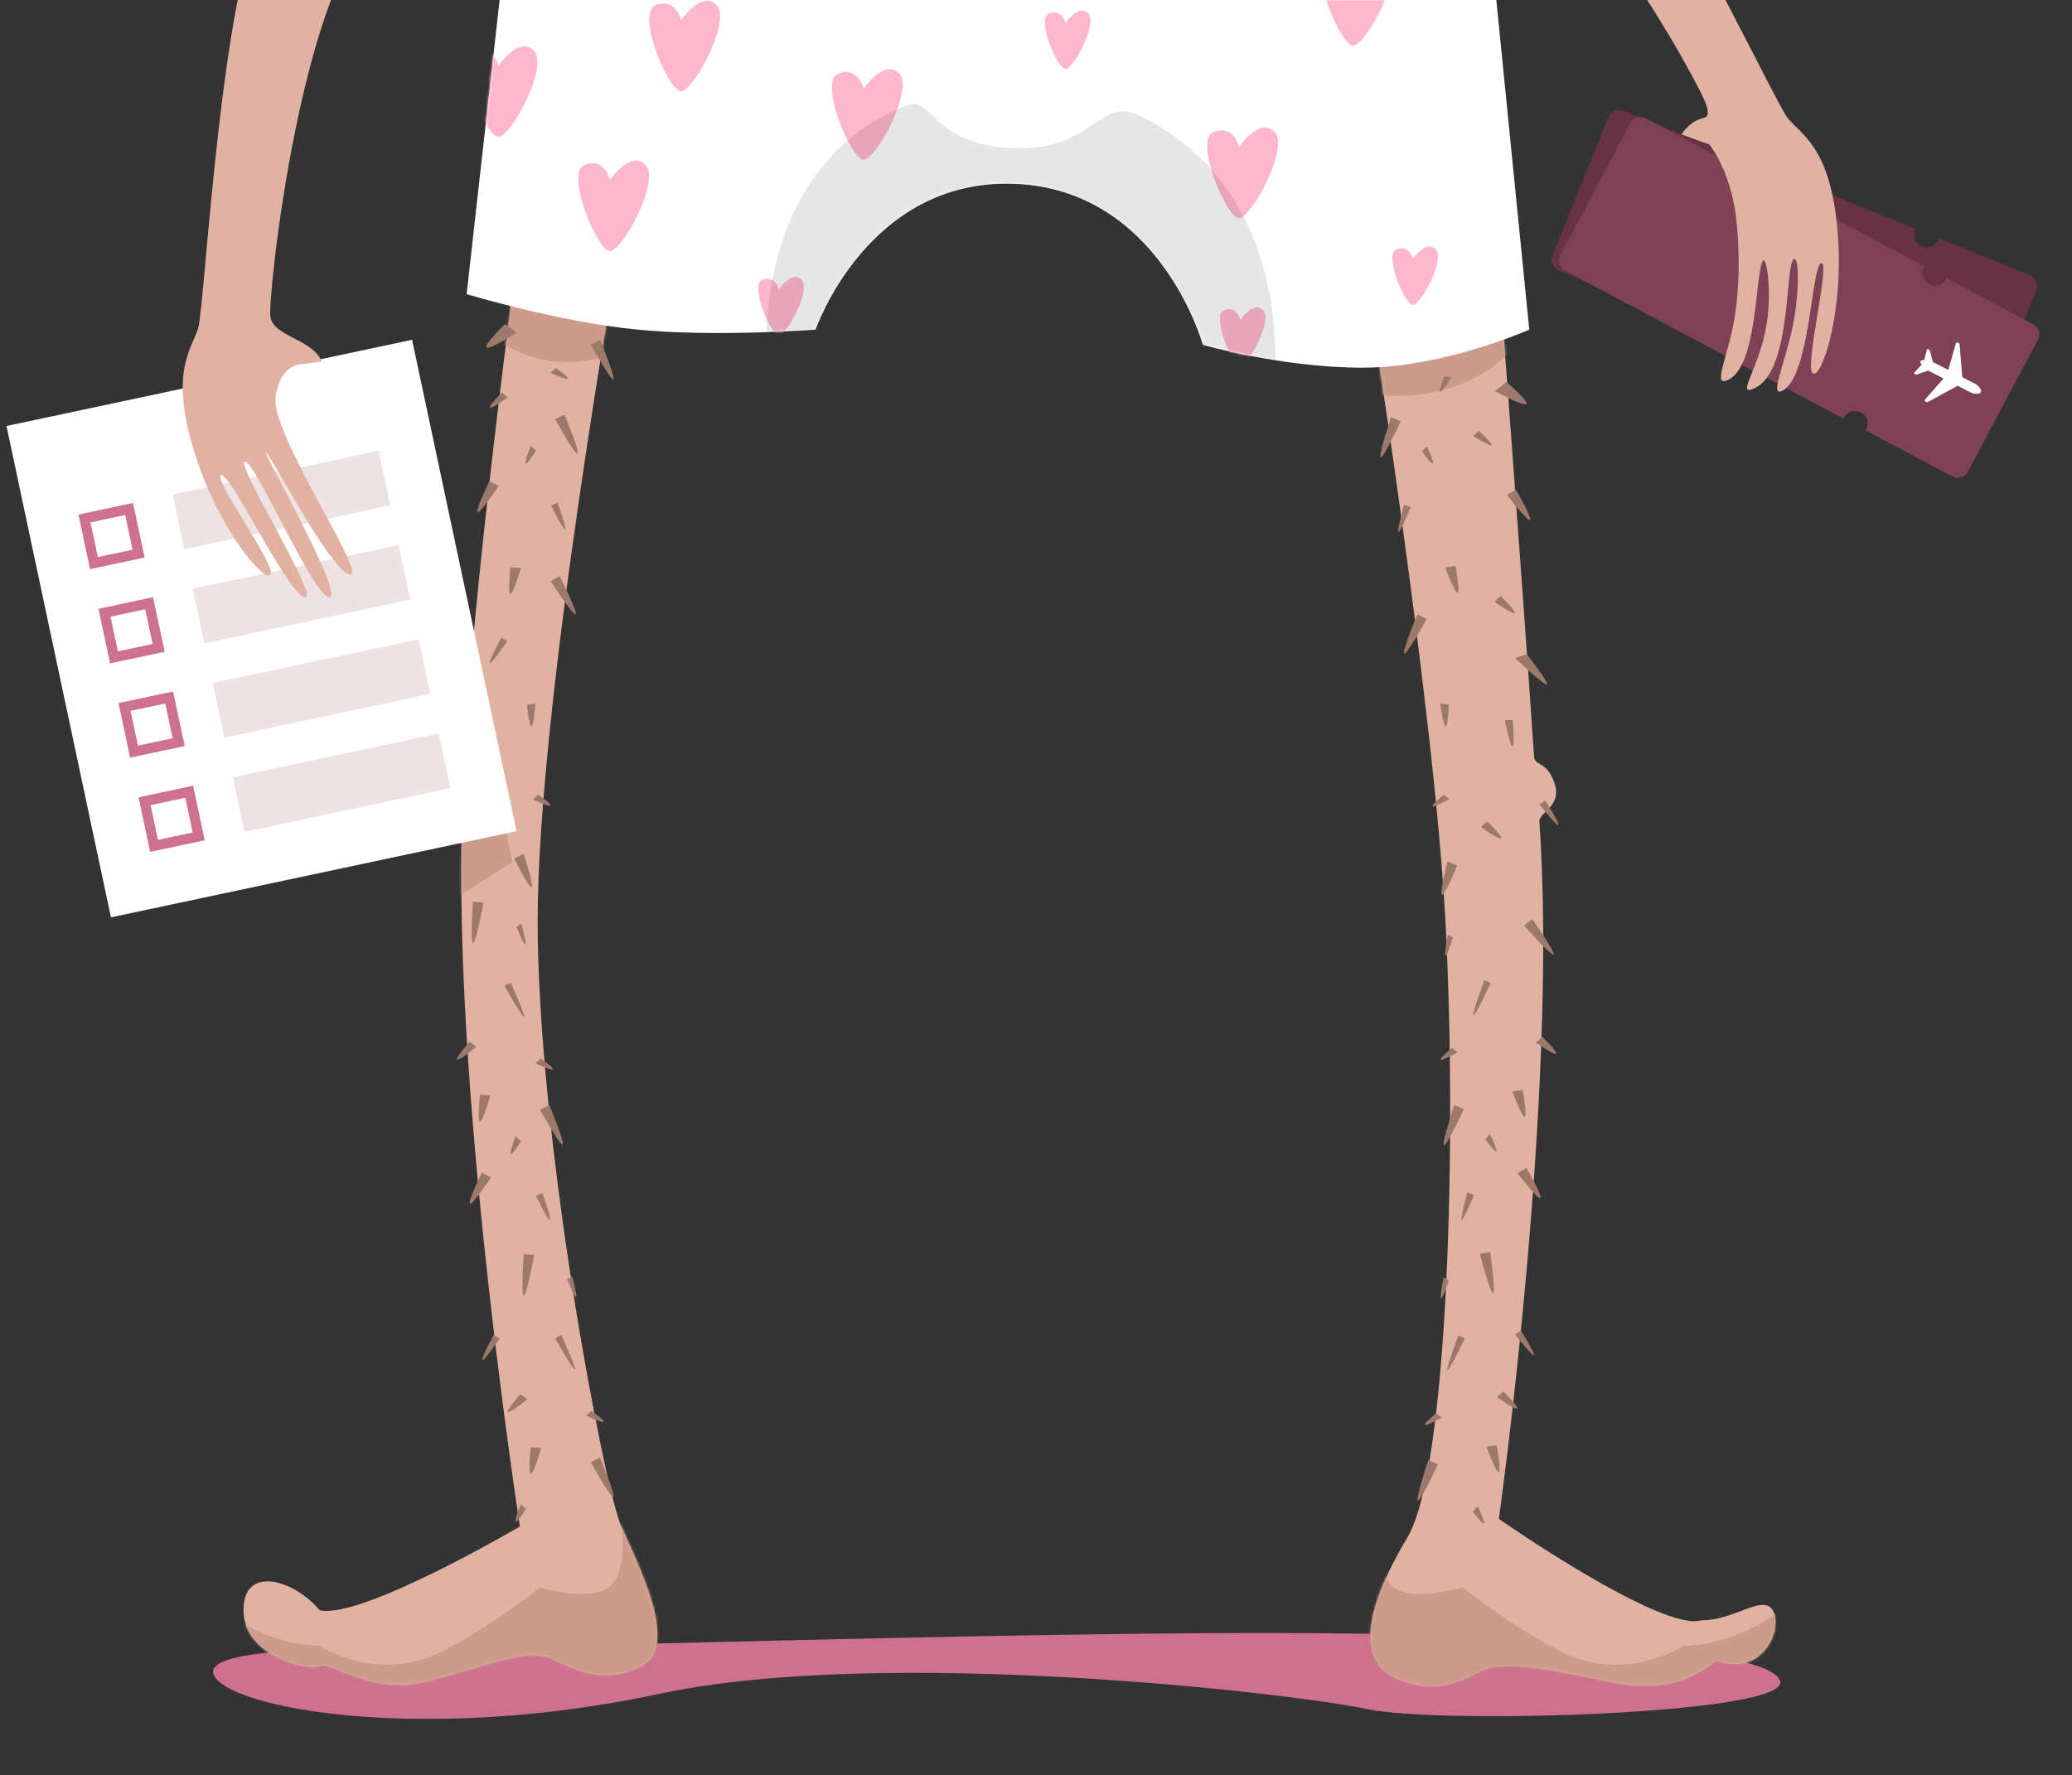 <svg width="817" height="700" viewBox="0 0 817 700" fill="none" xmlns="http://www.w3.org/2000/svg">
<rect x="0" y="0" width="817" height="700" fill="#333333" stroke="none"/>
<g clip-path="url(#clip0)">
<path fill-rule="evenodd" clip-rule="evenodd" d="M172.796 650C139.954 650 74.269 649.014 85.216 662.014C96.164 675.014 171 687 260 668C349 649 509.807 667.807 539 674C568.193 680.193 705.573 676 701.923 663C698.274 650 608.385 644 497.571 644C386.756 644 205.638 650 172.796 650Z" fill="#CD718E"/>
<path fill-rule="evenodd" clip-rule="evenodd" d="M205 93C205 93 185.13 239.71 182.714 307.009C182.544 311.737 174 310 174 319C174 328 182.073 329.049 182 333C180 441 205 602 205 602C205 602 142 639 126 635C116 623 96 617 96 635C96 653 121 659 126 657C131 655 146 669 169 663C192 657 208 650 217 654C226 658 238 665 253 657C268 649 252 618 245 602C238 586 212 449 212 363C212 277 245 93 245 93H205Z" fill="#E1B2A1"/>
<mask id="mask0" mask-type="alpha" maskUnits="userSpaceOnUse" x="96" y="93" width="164" height="572">
<path fill-rule="evenodd" clip-rule="evenodd" d="M205 93C205 93 185.13 239.71 182.714 307.009C182.544 311.737 174 310 174 319C174 328 182.073 329.049 182 333C180 441 205 602 205 602C205 602 142 639 126 635C116 623 96 617 96 635C96 653 121 659 126 657C131 655 146 669 169 663C192 657 208 650 217 654C226 658 238 665 253 657C268 649 252 618 245 602C238 586 212 449 212 363C212 277 245 93 245 93H205Z" fill="white"/>
</mask>
<g mask="url(#mask0)">
<path fill-rule="evenodd" clip-rule="evenodd" d="M191 79H249C249 79 272 124 244 138C216 152 191 131 191 131V79Z" fill="#CC9B8A"/>
<path fill-rule="evenodd" clip-rule="evenodd" d="M159 222L183 248L202 340L154 370L159 222Z" fill="#CC9B8A"/>
<path fill-rule="evenodd" clip-rule="evenodd" d="M79.933 626C83.933 636 106.933 649 125.933 649C133.933 654 153.933 662 174.933 651C195.933 640 213 626 213 626C213 626 232 632 240 626C248 620 245 601 245 601C245 601 258.13 596.15 259 597C271.761 609.469 258.081 622.879 274.933 626C301.933 631 290.933 660 266.933 667C242.933 674 157.933 684 120.933 674C83.933 664 75.933 616 79.933 626Z" fill="#CC9B8A"/>
</g>
<path fill-rule="evenodd" clip-rule="evenodd" d="M189.952 462.478C189.952 462.478 184.249 474.268 185.293 474.778C186.337 475.288 193.657 464.288 193.657 464.288L189.952 462.478Z" fill="#9D796C"/>
<path fill-rule="evenodd" clip-rule="evenodd" d="M192.952 189.754C192.952 189.754 187.249 201.544 188.293 202.054C189.337 202.564 196.657 191.564 196.657 191.564L192.952 189.754Z" fill="#9D796C"/>
<path fill-rule="evenodd" clip-rule="evenodd" d="M202.761 338.571C202.761 338.571 208.54 350.324 209.585 349.815C210.629 349.307 206.468 336.766 206.468 336.766L202.761 338.571Z" fill="#9D796C"/>
<path fill-rule="evenodd" clip-rule="evenodd" d="M206.525 494.557C206.525 494.557 205.37 510.74 206.525 510.862C207.681 510.985 210.626 494.99 210.626 494.99L206.525 494.557Z" fill="#9D796C"/>
<path fill-rule="evenodd" clip-rule="evenodd" d="M217.144 229.255C217.144 229.255 225.961 242.875 226.957 242.278C227.953 241.68 220.68 227.134 220.68 227.134L217.144 229.255Z" fill="#9D796C"/>
<path fill-rule="evenodd" clip-rule="evenodd" d="M186.525 355.557C186.525 355.557 185.37 371.74 186.525 371.862C187.681 371.985 190.626 355.99 190.626 355.99L186.525 355.557Z" fill="#9D796C"/>
<path fill-rule="evenodd" clip-rule="evenodd" d="M232.925 576.624C232.925 576.624 240.77 590.826 241.805 590.299C242.841 589.773 236.599 574.755 236.599 574.755L232.925 576.624Z" fill="#9D796C"/>
<path fill-rule="evenodd" clip-rule="evenodd" d="M232.925 135.881C232.925 135.881 240.77 150.083 241.805 149.556C242.841 149.029 236.599 134.012 236.599 134.012L232.925 135.881Z" fill="#9D796C"/>
<path fill-rule="evenodd" clip-rule="evenodd" d="M212.925 437.624C212.925 437.624 220.77 451.826 221.805 451.299C222.841 450.773 216.599 435.755 216.599 435.755L212.925 437.624Z" fill="#9D796C"/>
<path fill-rule="evenodd" clip-rule="evenodd" d="M218.892 165.305C218.892 165.305 226.738 179.506 227.773 178.98C228.809 178.453 222.567 163.435 222.567 163.435L218.892 165.305Z" fill="#9D796C"/>
<path fill-rule="evenodd" clip-rule="evenodd" d="M209.267 570.763C209.267 570.763 208.107 581.247 209.267 581.309C210.428 581.37 213.385 570.982 213.385 570.982L209.267 570.763Z" fill="#9D796C"/>
<path fill-rule="evenodd" clip-rule="evenodd" d="M201.267 223.763C201.267 223.763 200.107 234.247 201.267 234.309C202.428 234.37 205.385 223.982 205.385 223.982L201.267 223.763Z" fill="#9D796C"/>
<path fill-rule="evenodd" clip-rule="evenodd" d="M189.267 431.763C189.267 431.763 188.107 442.247 189.267 442.309C190.428 442.37 193.385 431.982 193.385 431.982L189.267 431.763Z" fill="#9D796C"/>
<path fill-rule="evenodd" clip-rule="evenodd" d="M197.904 154.761C197.904 154.761 192.559 160.235 193.195 160.788C193.831 161.341 200.16 156.724 200.16 156.724L197.904 154.761Z" fill="#9D796C"/>
<path fill-rule="evenodd" clip-rule="evenodd" d="M205.204 549.773C205.204 549.773 199.474 556.293 200.227 556.882C200.98 557.471 207.876 551.864 207.876 551.864L205.204 549.773Z" fill="#9D796C"/>
<path fill-rule="evenodd" clip-rule="evenodd" d="M207.768 277.978C207.768 277.978 208.627 286.616 209.572 286.467C210.516 286.318 211.119 277.45 211.119 277.45L207.768 277.978Z" fill="#9D796C"/>
<path fill-rule="evenodd" clip-rule="evenodd" d="M185.204 410.773C185.204 410.773 179.474 417.293 180.227 417.882C180.98 418.471 187.876 412.864 187.876 412.864L185.204 410.773Z" fill="#9D796C"/>
<path fill-rule="evenodd" clip-rule="evenodd" d="M199.077 127.826C199.077 127.826 190.551 136.132 191.872 137.058C193.193 137.985 203.764 131.115 203.764 131.115L199.077 127.826Z" fill="#9D796C"/>
<path fill-rule="evenodd" clip-rule="evenodd" d="M194.636 526.472C194.636 526.472 189.507 536.084 190.182 536.475C190.857 536.865 197.032 527.858 197.032 527.858L194.636 526.472Z" fill="#9D796C"/>
<path fill-rule="evenodd" clip-rule="evenodd" d="M197.636 251.472C197.636 251.472 192.507 261.084 193.182 261.475C193.857 261.865 200.032 252.858 200.032 252.858L197.636 251.472Z" fill="#9D796C"/>
<path fill-rule="evenodd" clip-rule="evenodd" d="M211.349 471.654C211.349 471.654 216.111 481.453 216.824 481.136C217.537 480.819 213.879 470.529 213.879 470.529L211.349 471.654Z" fill="#9D796C"/>
<path fill-rule="evenodd" clip-rule="evenodd" d="M217.317 199.334C217.317 199.334 222.079 209.133 222.792 208.816C223.505 208.499 219.847 198.209 219.847 198.209L217.317 199.334Z" fill="#9D796C"/>
<path fill-rule="evenodd" clip-rule="evenodd" d="M205.367 593.103C205.367 593.103 202.692 599.712 203.367 600.103C204.042 600.493 207.367 595.103 207.367 595.103L205.367 593.103Z" fill="#9D796C"/>
<path fill-rule="evenodd" clip-rule="evenodd" d="M203.367 448.103C203.367 448.103 200.692 454.712 201.367 455.103C202.042 455.493 205.367 450.103 205.367 450.103L203.367 448.103Z" fill="#9D796C"/>
<path fill-rule="evenodd" clip-rule="evenodd" d="M209.335 175.783C209.335 175.783 206.659 182.393 207.335 182.783C208.01 183.174 211.335 177.783 211.335 177.783L209.335 175.783Z" fill="#9D796C"/>
<path fill-rule="evenodd" clip-rule="evenodd" d="M231.122 558.339C231.122 558.339 237.582 561.357 238.007 560.703C238.433 560.049 233.223 556.446 233.223 556.446L231.122 558.339Z" fill="#9D796C"/>
<path fill-rule="evenodd" clip-rule="evenodd" d="M210.122 315.275C210.122 315.275 216.582 318.293 217.007 317.639C217.433 316.985 212.223 313.382 212.223 313.382L210.122 315.275Z" fill="#9D796C"/>
<path fill-rule="evenodd" clip-rule="evenodd" d="M211.122 419.339C211.122 419.339 217.582 422.357 218.007 421.703C218.433 421.049 213.223 417.446 213.223 417.446L211.122 419.339Z" fill="#9D796C"/>
<path fill-rule="evenodd" clip-rule="evenodd" d="M217.089 147.019C217.089 147.019 223.55 150.037 223.975 149.383C224.4 148.729 219.191 145.127 219.191 145.127L217.089 147.019Z" fill="#9D796C"/>
<path fill-rule="evenodd" clip-rule="evenodd" d="M218.908 527.797C218.908 527.797 225.947 540.366 226.636 540C227.325 539.634 221.354 526.499 221.354 526.499L218.908 527.797Z" fill="#9D796C"/>
<path fill-rule="evenodd" clip-rule="evenodd" d="M198.908 388.797C198.908 388.797 205.947 401.366 206.636 401C207.325 400.634 201.354 387.499 201.354 387.499L198.908 388.797Z" fill="#9D796C"/>
<path fill-rule="evenodd" clip-rule="evenodd" d="M223.636 504.541C223.636 504.541 226.611 511.919 227.16 511.559C227.71 511.2 225.587 503.265 225.587 503.265L223.636 504.541Z" fill="#9D796C"/>
<path fill-rule="evenodd" clip-rule="evenodd" d="M203.636 365.541C203.636 365.541 206.611 372.919 207.16 372.559C207.71 372.2 205.587 364.265 205.587 364.265L203.636 365.541Z" fill="#9D796C"/>
<rect x="2.556" y="167.994" width="163.503" height="198.114" transform="rotate(-12 2.556 167.994)" fill="white"/>
<rect x="33.302" y="204.472" width="18" height="18" transform="rotate(-12 33.302 204.472)" stroke="#CD718E" stroke-width="4"/>
<rect x="68.1" y="195.031" width="83" height="22" transform="rotate(-12 68.1 195.031)" fill="#EFE2E2"/>
<rect x="41.203" y="241.641" width="18" height="18" transform="rotate(-12 41.203 241.641)" stroke="#CD718E" stroke-width="4"/>
<rect x="76.001" y="232.2" width="83" height="22" transform="rotate(-12 76.001 232.2)" fill="#EFE2E2"/>
<rect x="49.104" y="278.811" width="18" height="18" transform="rotate(-12 49.104 278.811)" stroke="#CD718E" stroke-width="4"/>
<rect x="83.901" y="269.37" width="83" height="22" transform="rotate(-12 83.901 269.37)" fill="#EFE2E2"/>
<rect x="57.004" y="315.981" width="18" height="18" transform="rotate(-12 57.004 315.981)" stroke="#CD718E" stroke-width="4"/>
<rect x="91.802" y="306.54" width="83" height="22" transform="rotate(-12 91.802 306.54)" fill="#EFE2E2"/>
<path fill-rule="evenodd" clip-rule="evenodd" d="M591 107C591 107 600.411 231.267 604.89 298.448C605.136 302.143 610 300 613 309C616 318 606.722 320.41 606.977 324C614.626 431.747 591 599 591 599C591 599 655.231 643.832 671 639C684 639 695 628.622 699 635C703 641.378 696 661.565 676.702 654.918C668 661.564 657.357 667.948 634.075 663.16C610.792 658.372 592.778 654.534 584 659C575.222 663.466 565.274 668.769 549.876 661.565C534.478 654.361 539 632.948 554.986 606.221C570.972 579.494 574.501 450.186 570 364.304C565.499 278.422 539 112 539 112L591 107Z" fill="#E1B2A1"/>
<mask id="mask1" mask-type="alpha" maskUnits="userSpaceOnUse" x="512" y="102" width="190" height="569">
<path fill-rule="evenodd" clip-rule="evenodd" d="M591 107C591 107 600.411 231.267 604.89 298.448C605.136 302.143 610 300 613 309C616 318 606.722 320.41 606.977 324C614.626 431.747 591 599 591 599C591 599 655.231 643.832 671 639C684 639 695 628.622 699 635C703 641.378 696 661.565 676.702 654.918C668 661.564 657.357 667.948 634.075 663.16C610.792 658.372 592.778 654.534 584 659C575.222 663.466 565.274 668.769 549.876 661.565C534.478 654.361 539 632.948 554.986 606.221C570.972 579.494 574.501 450.186 570 364.304C565.499 278.422 539 112 539 112L591 107Z" fill="white"/>
</mask>
<g mask="url(#mask1)">
<path fill-rule="evenodd" clip-rule="evenodd" d="M532 90H590C590 90 622 109 597 137C572 165 532 154 532 154V90Z" fill="#CC9B8A"/>
<path fill-rule="evenodd" clip-rule="evenodd" d="M709.77 626C705.77 636 682.77 649 663.77 649C655.77 654 635.77 662 614.77 651C593.77 640 576.702 626 576.702 626C576.702 626 557.702 632 549.702 626C541.702 620 544.702 601 544.702 601C544.702 601 531.572 596.15 530.702 597C517.941 609.469 531.621 622.879 514.77 626C487.77 631 498.77 660 522.77 667C546.77 674 631.77 684 668.77 674C705.77 664 713.77 616 709.77 626Z" fill="#CC9B8A"/>
</g>
<path fill-rule="evenodd" clip-rule="evenodd" d="M601.894 460.594C601.894 460.594 608.406 471.958 607.4 472.539C606.395 473.121 598.325 462.658 598.325 462.658L601.894 460.594Z" fill="#9D796C"/>
<path fill-rule="evenodd" clip-rule="evenodd" d="M597.766 193.134C597.766 193.134 604.278 204.498 603.272 205.079C602.266 205.661 594.197 195.198 594.197 195.198L597.766 193.134Z" fill="#9D796C"/>
<path fill-rule="evenodd" clip-rule="evenodd" d="M574.576 341.29C574.576 341.29 569.631 353.418 568.553 352.983C567.476 352.549 570.753 339.748 570.753 339.748L574.576 341.29Z" fill="#9D796C"/>
<path fill-rule="evenodd" clip-rule="evenodd" d="M587.6 493.751C587.6 493.751 589.881 509.814 588.737 510.017C587.593 510.219 583.54 494.469 583.54 494.469L587.6 493.751Z" fill="#9D796C"/>
<path fill-rule="evenodd" clip-rule="evenodd" d="M562.567 244.108C562.567 244.108 554.721 258.31 553.686 257.783C552.65 257.256 558.892 242.238 558.892 242.238L562.567 244.108Z" fill="#9D796C"/>
<path fill-rule="evenodd" clip-rule="evenodd" d="M604.209 362.487C604.209 362.487 613.535 375.764 612.607 376.464C611.68 377.164 600.918 364.971 600.918 364.971L604.209 362.487Z" fill="#9D796C"/>
<path fill-rule="evenodd" clip-rule="evenodd" d="M566.99 577.46C566.99 577.46 560.154 592.175 559.084 591.721C558.015 591.268 563.193 575.851 563.193 575.851L566.99 577.46Z" fill="#9D796C"/>
<path fill-rule="evenodd" clip-rule="evenodd" d="M602 258C602 258 611.084 269.583 610 270C608.916 270.417 597.344 259.505 597.344 259.505L602 258Z" fill="#9D796C"/>
<path fill-rule="evenodd" clip-rule="evenodd" d="M577.245 437.404C577.245 437.404 570.409 452.118 569.339 451.665C568.27 451.212 573.448 435.795 573.448 435.795L577.245 437.404Z" fill="#9D796C"/>
<path fill-rule="evenodd" clip-rule="evenodd" d="M552.295 166.164C552.295 166.164 545.46 180.878 544.39 180.425C543.321 179.972 548.499 164.555 548.499 164.555L552.295 166.164Z" fill="#9D796C"/>
<path fill-rule="evenodd" clip-rule="evenodd" d="M590.18 569.963C590.18 569.963 592.069 580.341 590.916 580.483C589.763 580.625 586.088 570.468 586.088 570.468L590.18 569.963Z" fill="#9D796C"/>
<path fill-rule="evenodd" clip-rule="evenodd" d="M573.955 223.25C573.955 223.25 575.844 233.628 574.691 233.77C573.538 233.913 569.863 223.755 569.863 223.755L573.955 223.25Z" fill="#9D796C"/>
<path fill-rule="evenodd" clip-rule="evenodd" d="M600.435 429.907C600.435 429.907 602.324 440.284 601.171 440.427C600.018 440.569 596.343 430.412 596.343 430.412L600.435 429.907Z" fill="#9D796C"/>
<path fill-rule="evenodd" clip-rule="evenodd" d="M583.021 169.88C583.021 169.88 588.735 174.968 588.14 175.564C587.544 176.16 580.908 171.996 580.908 171.996L583.021 169.88Z" fill="#9D796C"/>
<path fill-rule="evenodd" clip-rule="evenodd" d="M592.77 548.741C592.77 548.741 598.941 554.845 598.231 555.485C597.521 556.125 590.25 551.013 590.25 551.013L592.77 548.741Z" fill="#9D796C"/>
<path fill-rule="evenodd" clip-rule="evenodd" d="M571.253 277.787C571.253 277.787 570.997 286.463 570.045 286.38C569.093 286.298 567.873 277.493 567.873 277.493L571.253 277.787Z" fill="#9D796C"/>
<path fill-rule="evenodd" clip-rule="evenodd" d="M608.157 408.884C608.157 408.884 614.329 414.987 613.619 415.628C612.909 416.268 605.637 411.155 605.637 411.155L608.157 408.884Z" fill="#9D796C"/>
<path fill-rule="evenodd" clip-rule="evenodd" d="M586.464 323.908C586.464 323.908 592.635 330.012 591.925 330.652C591.215 331.292 583.944 326.18 583.944 326.18L586.464 323.908Z" fill="#9D796C"/>
<path fill-rule="evenodd" clip-rule="evenodd" d="M596.508 283.955C596.508 283.955 597.319 293.991 596.453 294.395C595.587 294.8 593.346 284.034 593.346 284.034L596.508 283.955Z" fill="#9D796C"/>
<path fill-rule="evenodd" clip-rule="evenodd" d="M591.755 235.044C591.755 235.044 597.926 241.148 597.216 241.788C596.506 242.429 589.235 237.316 589.235 237.316L591.755 235.044Z" fill="#9D796C"/>
<path fill-rule="evenodd" clip-rule="evenodd" d="M593.965 150.623C593.965 150.623 603.049 158.314 601.796 159.33C600.543 160.347 589.518 154.231 589.518 154.231L593.965 150.623Z" fill="#9D796C"/>
<path fill-rule="evenodd" clip-rule="evenodd" d="M599.687 524.759C599.687 524.759 605.474 533.99 604.827 534.427C604.181 534.863 597.392 526.309 597.392 526.309L599.687 524.759Z" fill="#9D796C"/>
<path fill-rule="evenodd" clip-rule="evenodd" d="M609.329 315.717C609.329 315.717 615.115 324.948 614.469 325.384C613.823 325.821 607.034 317.266 607.034 317.266L609.329 315.717Z" fill="#9D796C"/>
<path fill-rule="evenodd" clip-rule="evenodd" d="M581.19 471.24C581.19 471.24 577.123 481.348 576.39 481.081C575.657 480.815 578.587 470.295 578.587 470.295L581.19 471.24Z" fill="#9D796C"/>
<path fill-rule="evenodd" clip-rule="evenodd" d="M556.241 200C556.241 200 552.174 210.108 551.441 209.841C550.707 209.575 553.638 199.055 553.638 199.055L556.241 200Z" fill="#9D796C"/>
<path fill-rule="evenodd" clip-rule="evenodd" d="M582.63 593.976C582.63 593.976 585.759 600.383 585.113 600.82C584.466 601.256 580.774 596.111 580.774 596.111L582.63 593.976Z" fill="#9D796C"/>
<path fill-rule="evenodd" clip-rule="evenodd" d="M587.51 447.19C587.51 447.19 590.64 453.597 589.993 454.033C589.347 454.47 585.654 449.325 585.654 449.325L587.51 447.19Z" fill="#9D796C"/>
<path fill-rule="evenodd" clip-rule="evenodd" d="M562.561 175.95C562.561 175.95 565.691 182.357 565.044 182.793C564.398 183.23 560.705 178.085 560.705 178.085L562.561 175.95Z" fill="#9D796C"/>
<path fill-rule="evenodd" clip-rule="evenodd" d="M568.513 559.094C568.513 559.094 562.278 562.554 561.809 561.932C561.339 561.309 566.284 557.352 566.284 557.352L568.513 559.094Z" fill="#9D796C"/>
<path fill-rule="evenodd" clip-rule="evenodd" d="M571.506 315.157C571.506 315.157 565.272 318.618 564.802 317.995C564.332 317.372 569.277 313.416 569.277 313.416L571.506 315.157Z" fill="#9D796C"/>
<path fill-rule="evenodd" clip-rule="evenodd" d="M574.768 415.037C574.768 415.037 568.534 418.498 568.064 417.875C567.594 417.253 572.539 413.296 572.539 413.296L574.768 415.037Z" fill="#9D796C"/>
<path fill-rule="evenodd" clip-rule="evenodd" d="M572.336 148.803C572.336 148.803 568.561 154.852 567.848 154.535C567.135 154.219 569.542 148.36 569.542 148.36L572.336 148.803Z" fill="#9D796C"/>
<path fill-rule="evenodd" clip-rule="evenodd" d="M577.565 527.774C577.565 527.774 571.421 540.803 570.708 540.486C569.995 540.17 575.035 526.65 575.035 526.65L577.565 527.774Z" fill="#9D796C"/>
<path fill-rule="evenodd" clip-rule="evenodd" d="M587.821 387.718C587.821 387.718 581.676 400.747 580.963 400.43C580.25 400.113 585.291 386.593 585.291 386.593L587.821 387.718Z" fill="#9D796C"/>
<path fill-rule="evenodd" clip-rule="evenodd" d="M571.227 504.905C571.227 504.905 568.774 512.471 568.201 512.151C567.628 511.831 569.192 503.768 569.192 503.768L571.227 504.905Z" fill="#9D796C"/>
<path fill-rule="evenodd" clip-rule="evenodd" d="M572.941 369.777C572.941 369.777 570.489 377.344 569.916 377.024C569.342 376.704 570.907 368.641 570.907 368.641L572.941 369.777Z" fill="#9D796C"/>
<path fill-rule="evenodd" clip-rule="evenodd" d="M106.629 -37.47C87.753 -17.8 80.816 120.996 78.13 129.48C75.445 137.964 67.044 146.39 76.284 177.162C85.525 207.934 104.148 229.945 106.629 226.53C109.11 223.115 83.382 188.083 87.313 187.46C91.244 186.837 112.481 232.689 119.983 235.53C127.484 238.372 92.587 182.595 96.518 181.973C100.449 181.35 124.087 236.464 129.983 235.53C135.879 234.596 101.325 174.16 105.051 178.607C108.777 183.053 130.793 225.654 137.983 226.53C145.173 227.406 106.91 171.261 108.661 156.88C110.413 142.5 119.983 143.53 119.983 143.53C119.983 143.53 119.983 143.53 126.854 142.53C122.983 133.53 107.874 132.828 106.629 124.966C105.384 117.105 119.177 -9.139 149.983 -31.47C149.983 -31.47 125.505 -57.139 106.629 -37.47Z" fill="#E1B2A1"/>
<path fill-rule="evenodd" clip-rule="evenodd" d="M197 0L184 116C184 116 220.396 127 251.466 130C282.536 133 321.595 130 321.595 130C321.595 130 342.013 70.5 399.714 72.5C457.415 74.5 474.282 136 474.282 136C474.282 136 505.352 145 537.309 145C569.267 145 603 130 603 130L590 0H197Z" fill="white"/>
<mask id="mask2" mask-type="alpha" maskUnits="userSpaceOnUse" x="184" y="0" width="419" height="145">
<path fill-rule="evenodd" clip-rule="evenodd" d="M197 0L184 116C184 116 220.396 127 251.466 130C282.536 133 321.595 130 321.595 130C321.595 130 342.013 70.5 399.714 72.5C457.415 74.5 474.282 136 474.282 136C474.282 136 505.352 145 537.309 145C569.267 145 603 130 603 130L590 0H197Z" fill="white"/>
</mask>
<g mask="url(#mask2)">
<path fill-rule="evenodd" clip-rule="evenodd" d="M196.541 54C191.541 54 178.541 23 186.541 20C194.541 17 196.541 26 196.541 26C196.541 26 204.541 14 210.541 20C216.541 26 201.541 54 196.541 54Z" fill="#FFB7CD"/>
<path fill-rule="evenodd" clip-rule="evenodd" d="M240.541 99C235.541 99 222.541 68 230.541 65C238.541 62 240.541 71 240.541 71C240.541 71 248.541 59 254.541 65C260.541 71 245.541 99 240.541 99Z" fill="#FFB7CD"/>
<path fill-rule="evenodd" clip-rule="evenodd" d="M268.541 36C263.541 36 250.541 5 258.541 2C266.541 -1 268.541 8 268.541 8C268.541 8 276.541 -4 282.541 2C288.541 8 273.541 36 268.541 36Z" fill="#FFB7CD"/>
<path fill-rule="evenodd" clip-rule="evenodd" d="M340.541 63C335.541 63 322.541 32 330.541 29C338.541 26 340.541 35 340.541 35C340.541 35 348.541 23 354.541 29C360.541 35 345.541 63 340.541 63Z" fill="#FFB7CD"/>
<path fill-rule="evenodd" clip-rule="evenodd" d="M488.541 86C483.541 86 470.541 55 478.541 52C486.541 49 488.541 58 488.541 58C488.541 58 496.541 46 502.541 52C508.541 58 493.541 86 488.541 86Z" fill="#FFB7CD"/>
<path fill-rule="evenodd" clip-rule="evenodd" d="M533.541 18C528.541 18 515.541 -13 523.541 -16C531.541 -19 533.541 -10 533.541 -10C533.541 -10 541.541 -22 547.541 -16C553.541 -10 538.541 18 533.541 18Z" fill="#FFB7CD"/>
<path fill-rule="evenodd" clip-rule="evenodd" d="M611.541 62C606.541 62 593.541 31 601.541 28C609.541 25 611.541 34 611.541 34C611.541 34 619.541 22 625.541 28C631.541 34 616.541 62 611.541 62Z" fill="#FFB7CD"/>
<path fill-rule="evenodd" clip-rule="evenodd" d="M420.081 27.196C416.859 27.196 408.483 7.222 413.637 5.289C418.792 3.356 420.081 9.155 420.081 9.155C420.081 9.155 425.235 1.423 429.102 5.289C432.968 9.155 423.302 27.196 420.081 27.196Z" fill="#FFB7CD"/>
<path fill-rule="evenodd" clip-rule="evenodd" d="M489.081 144.196C485.859 144.196 477.483 124.222 482.637 122.289C487.792 120.356 489.081 126.155 489.081 126.155C489.081 126.155 494.235 118.423 498.102 122.289C501.968 126.155 492.302 144.196 489.081 144.196Z" fill="#FFB7CD"/>
<path fill-rule="evenodd" clip-rule="evenodd" d="M307.081 132.196C303.859 132.196 295.483 112.222 300.637 110.289C305.792 108.356 307.081 114.155 307.081 114.155C307.081 114.155 312.235 106.423 316.102 110.289C319.968 114.155 310.302 132.196 307.081 132.196Z" fill="#FFB7CD"/>
<path fill-rule="evenodd" clip-rule="evenodd" d="M557.081 120.196C553.859 120.196 545.483 100.222 550.637 98.289C555.792 96.356 557.081 102.155 557.081 102.155C557.081 102.155 562.235 94.423 566.102 98.289C569.968 102.155 560.302 120.196 557.081 120.196Z" fill="#FFB7CD"/>
<path fill-rule="evenodd" clip-rule="evenodd" d="M386.5 236.443C442.557 236.443 503 213.443 503 143.443C503 94.969 482.639 61.529 449 45.443C434.061 38.299 430.5 58.443 402.5 58.443C367.5 58.443 367.905 37.743 358 41.443C320.231 55.551 302 92.939 302 138.443C302 195.88 330.443 236.443 386.5 236.443Z" fill="black" fill-opacity="0.1"/>
</g>
<path fill-rule="evenodd" clip-rule="evenodd" d="M757.909 97.176C760.447 98.201 763.34 96.962 764.372 94.409C764.429 94.267 764.48 94.124 764.523 93.981L800.468 108.503C802.772 109.434 803.886 112.057 802.955 114.361L780.853 169.065C779.922 171.37 777.299 172.483 774.995 171.552L739.05 157.029C739.118 156.896 739.181 156.758 739.238 156.616C740.27 154.063 739.049 151.162 736.512 150.136C733.974 149.111 731.081 150.35 730.049 152.904C729.992 153.045 729.942 153.188 729.898 153.332L614.592 106.745C612.288 105.814 611.174 103.191 612.105 100.887L634.207 46.183C635.138 43.879 637.761 42.765 640.065 43.696L755.371 90.283C755.303 90.416 755.24 90.554 755.183 90.696C754.151 93.249 755.372 96.15 757.909 97.176Z" fill="#663244"/>
<path fill-rule="evenodd" clip-rule="evenodd" d="M760.598 112.168C763.015 113.453 766.022 112.523 767.315 110.092C767.387 109.957 767.452 109.82 767.51 109.682L801.74 127.882C803.934 129.049 804.767 131.774 803.6 133.968L775.902 186.062C774.735 188.257 772.01 189.09 769.816 187.923L735.586 169.722C735.668 169.597 735.745 169.467 735.817 169.332C737.109 166.9 736.199 163.887 733.782 162.602C731.366 161.317 728.359 162.247 727.066 164.679C726.994 164.814 726.929 164.95 726.871 165.089L617.066 106.704C614.871 105.537 614.038 102.813 615.205 100.618L642.904 48.524C644.071 46.33 646.795 45.497 648.99 46.664L758.795 105.048C758.713 105.174 758.636 105.304 758.564 105.439C757.271 107.871 758.182 110.883 760.598 112.168Z" fill="#7F4156"/>
<path fill-rule="evenodd" clip-rule="evenodd" d="M762.386 142.909C762.334 142.882 762.249 142.848 762.147 142.81C761.784 141.395 761.317 139.84 761.098 138.75C761.002 138.267 760.76 137.951 760.312 137.72L760.259 137.692C760.072 137.597 759.907 137.561 759.829 137.754L758.697 142.045C758.014 141.999 757.463 142.068 757.302 142.361C757.289 142.384 757.279 142.408 757.272 142.433C757.255 142.452 757.24 142.474 757.228 142.496C757.067 142.79 757.316 143.272 757.738 143.794L754.7 147.103C754.58 147.274 754.702 147.388 754.887 147.483C754.887 147.483 754.941 147.51 754.941 147.511C755.389 147.742 755.795 147.759 756.261 147.566C757.317 147.132 758.909 146.637 760.322 146.137C760.411 146.198 760.488 146.247 760.54 146.274L766.353 149.268L759.083 157.539C758.769 158.001 759.029 158.27 759.439 158.481L759.557 158.542C759.822 158.679 760.166 158.619 760.437 158.389L771.908 152.129L777.458 154.989C778.029 155.282 780.509 155.627 780.997 154.739C781.009 154.716 781.02 154.693 781.03 154.67C781.044 154.649 781.058 154.627 781.07 154.605C781.558 153.716 779.874 151.917 779.305 151.624L773.754 148.764L772.692 136.048C772.737 135.702 772.596 135.394 772.33 135.256L772.213 135.196C771.803 134.985 771.427 134.925 771.207 135.437L768.199 145.903L762.386 142.909Z" fill="white"/>
<path fill-rule="evenodd" clip-rule="evenodd" d="M615.942 -97.549C640.812 -86.383 699.238 39.708 704.906 46.569C710.574 53.429 721.519 58.095 724.479 90.088C727.44 122.08 718.418 149.465 714.838 147.228C711.258 144.991 721.989 102.872 718.111 103.767C714.233 104.662 713.838 148 703 154C697.2 157.211 703.992 143.348 707 128C709.613 114.667 709.324 101.711 707.521 102.127C703.643 103.022 706.828 146 692 153C684.377 156.599 692.601 147.057 696 131C699.212 115.823 696.458 100.085 695 103C692 109 693 145.228 681 150C675.083 152.353 681.461 140.746 684 125C686.61 108.809 685.451 90.32 684 82C681.138 65.589 674 57 674 57C674 57 671 56 663 53C670 43 674.79 49.756 673 42C671.209 34.244 614.92 -66.58 577.992 -75.745C577.992 -75.745 591.072 -108.715 615.942 -97.549Z" fill="#E1B2A1"/>
</g>
<defs>
<clipPath id="clip0">
<rect width="817" height="700" fill="white"/>
</clipPath>
</defs>
</svg>
